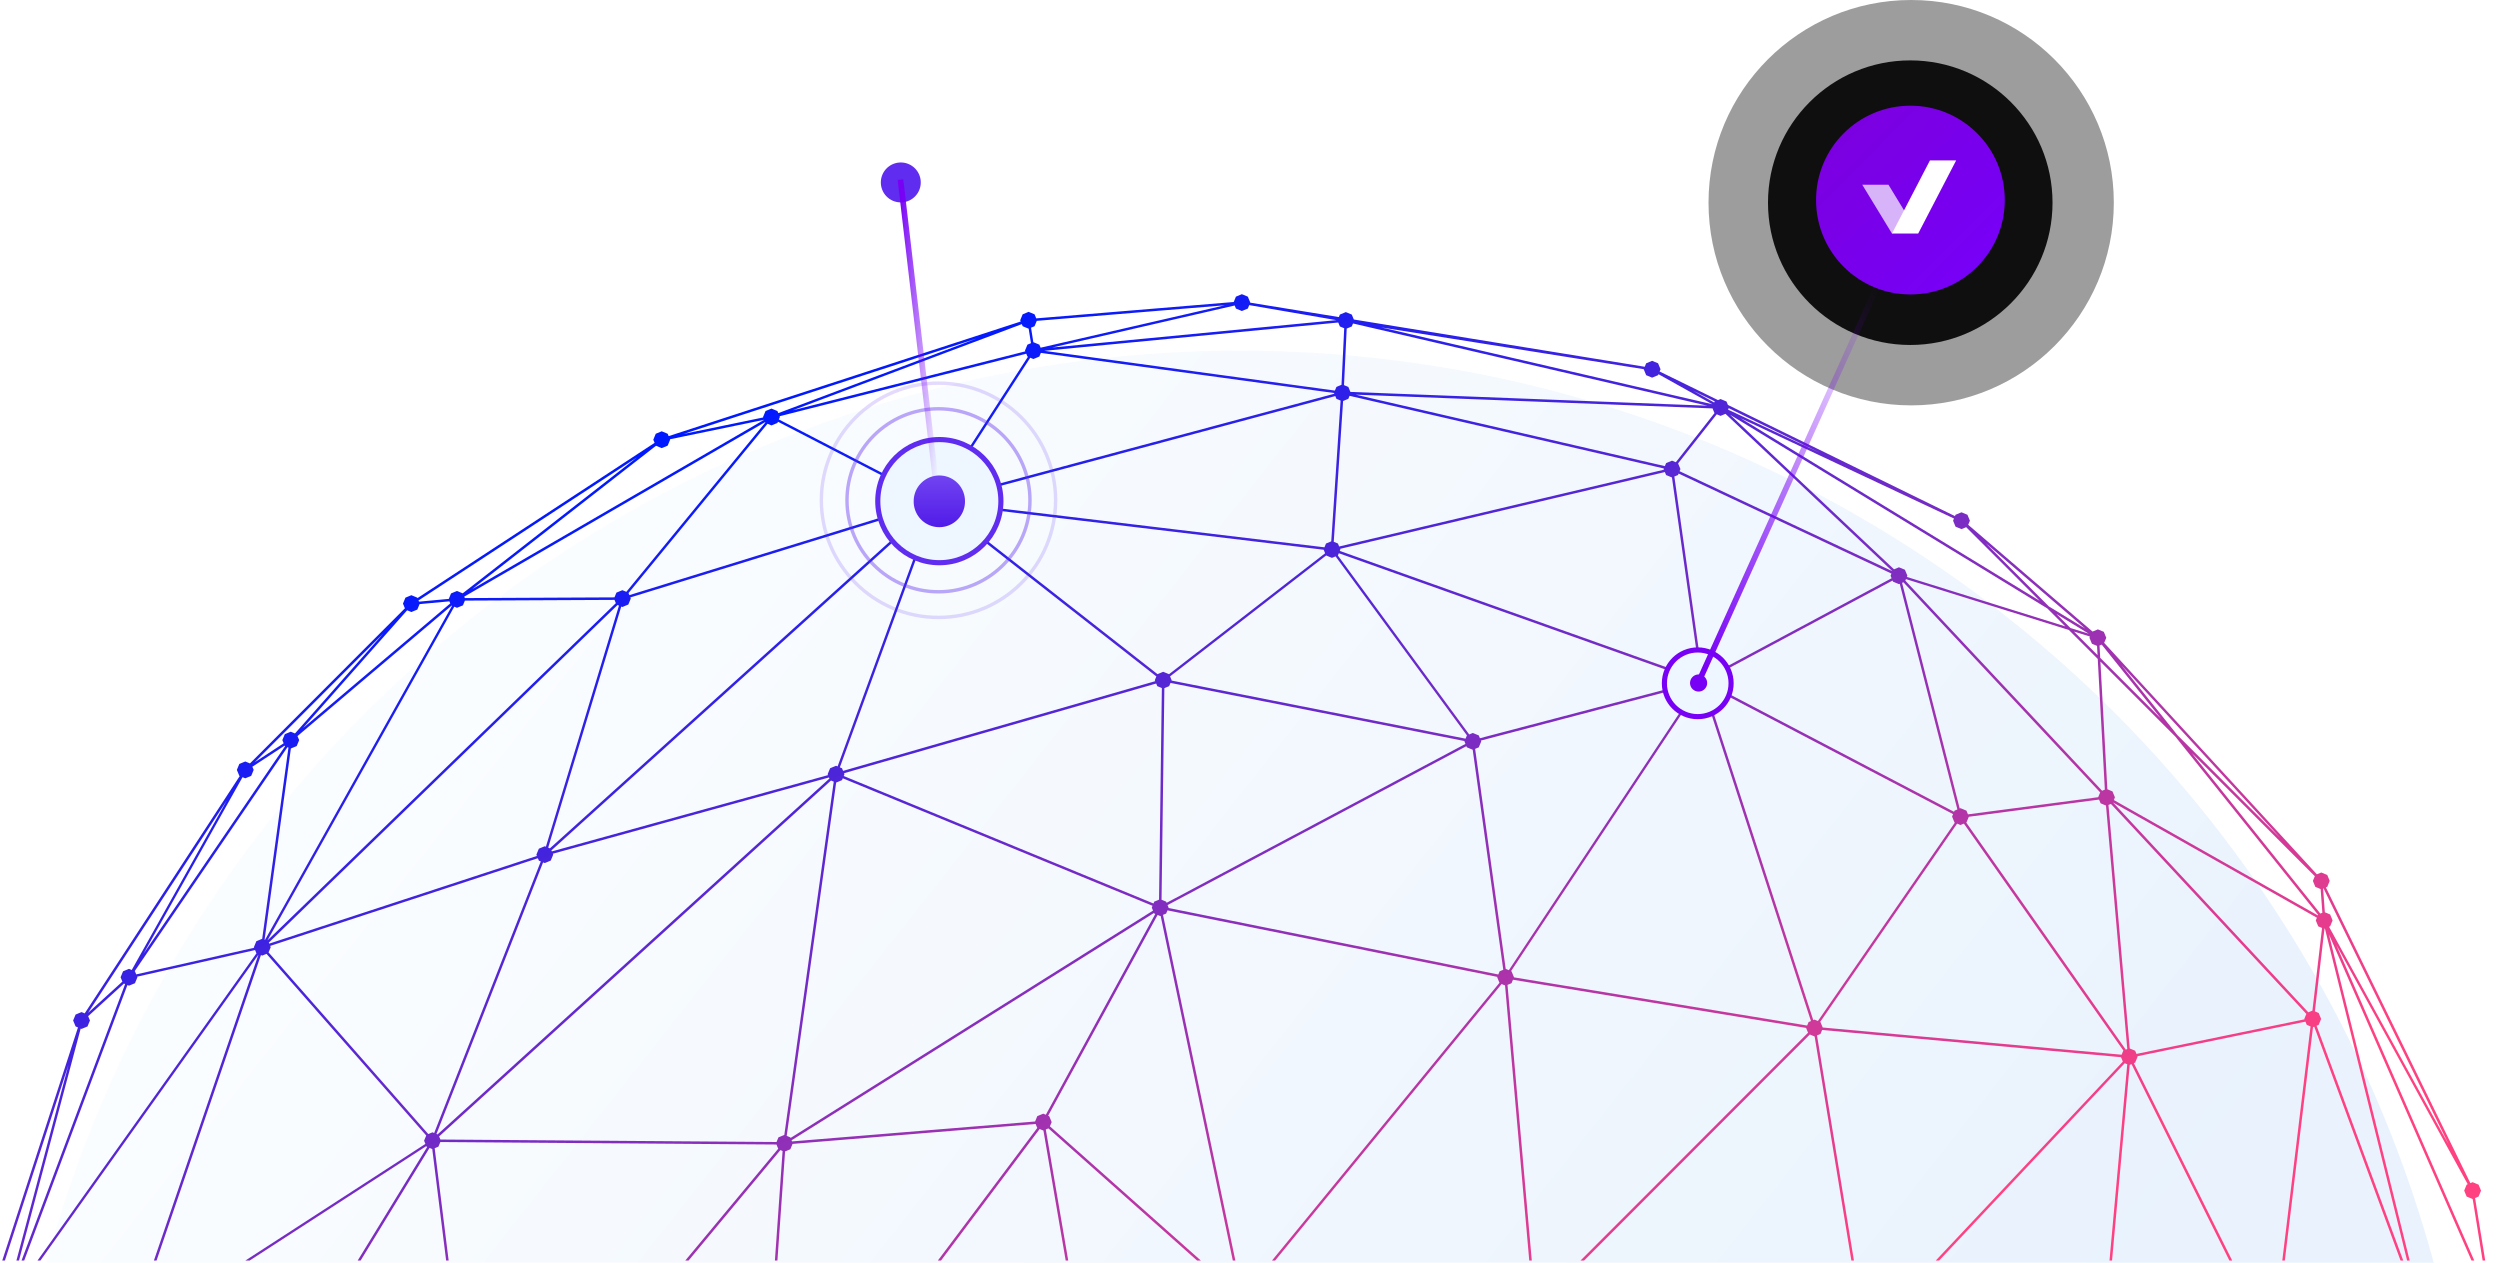 <svg xmlns="http://www.w3.org/2000/svg" xmlns:xlink="http://www.w3.org/1999/xlink" width="877" height="443" viewBox="0 0 877 443">
    <defs>
        <path id="hero-chainpoint-a" d="M0 0h877v443H0z"/>
        <linearGradient id="hero-chainpoint-b" x1="25.868%" x2="76.548%" y1="6.908%" y2="46.993%">
            <stop offset="0%" stop-color="#DBECFC"/>
            <stop offset="100%" stop-color="#64A5ED"/>
        </linearGradient>
        <linearGradient id="hero-chainpoint-d" x1="14.821%" x2="82.935%" y1="29.807%" y2="89.69%">
            <stop offset="0%" stop-color="#0019FF"/>
            <stop offset="100%" stop-color="#FF4081"/>
        </linearGradient>
        <path id="hero-chainpoint-e" d="M71.438 0c39.261 0 71.088 31.834 71.088 71.103 0 39.269-31.827 71.103-71.088 71.103-39.261 0-71.089-31.834-71.089-71.103C.35 31.834 32.177 0 71.438 0z"/>
        <filter id="hero-chainpoint-f" width="108.4%" height="108.4%" x="-4.2%" y="-4.2%" filterUnits="objectBoundingBox">
            <feGaussianBlur in="SourceAlpha" result="shadowBlurInner1" stdDeviation="6"/>
            <feOffset in="shadowBlurInner1" result="shadowOffsetInner1"/>
            <feComposite in="shadowOffsetInner1" in2="SourceAlpha" k2="-1" k3="1" operator="arithmetic" result="shadowInnerInner1"/>
            <feColorMatrix in="shadowInnerInner1" values="0 0 0 0 0.374 0 0 0 0 0.172 0 0 0 0 0.941 0 0 0 1 0"/>
        </filter>
        <path id="hero-chainpoint-g" d="M71.118 21.185c27.563 0 49.908 22.35 49.908 49.918 0 27.569-22.345 49.917-49.908 49.917-27.563 0-49.907-22.348-49.907-49.917 0-27.569 22.344-49.918 49.907-49.918z"/>
        <filter id="hero-chainpoint-h" width="112%" height="112%" x="-6%" y="-6%" filterUnits="objectBoundingBox">
            <feGaussianBlur in="SourceAlpha" result="shadowBlurInner1" stdDeviation="6"/>
            <feOffset in="shadowBlurInner1" result="shadowOffsetInner1"/>
            <feComposite in="shadowOffsetInner1" in2="SourceAlpha" k2="-1" k3="1" operator="arithmetic" result="shadowInnerInner1"/>
            <feColorMatrix in="shadowInnerInner1" values="0 0 0 0 0.374 0 0 0 0 0.172 0 0 0 0 0.941 0 0 0 1 0"/>
        </filter>
        <linearGradient id="hero-chainpoint-i" x1="100.412%" x2="0%" y1="99.428%" y2="0%">
            <stop offset="0%" stop-color="#7600FB"/>
            <stop offset="100%" stop-color="#7C00DC"/>
        </linearGradient>
        <linearGradient id="hero-chainpoint-j" x1="0%" y1="0%" y2="93.553%">
            <stop offset="0%" stop-color="#7800F5"/>
            <stop offset="100%" stop-color="#7800F5" stop-opacity="0"/>
        </linearGradient>
        <linearGradient id="hero-chainpoint-k" x1="50%" x2="50%" y1="0%" y2="100%">
            <stop offset="0%" stop-color="#7144F0"/>
            <stop offset="100%" stop-color="#511BE9"/>
        </linearGradient>
        <linearGradient id="hero-chainpoint-l" x1="3.224%" x2="96.776%" y1="96.776%" y2="-3.224%">
            <stop offset="0%" stop-color="#7800F5"/>
            <stop offset="100%" stop-color="#7800F5" stop-opacity="0"/>
        </linearGradient>
    </defs>
    <g fill="none" fill-rule="evenodd">
        <mask id="c" fill="#fff">
            <use xlink:href="#hero-chainpoint-a"/>
        </mask>
        <circle cx="435" cy="557" r="434" fill="url(#hero-chainpoint-b)" mask="url(#hero-chainpoint-c)" opacity=".378"/>
        <g mask="url(#hero-chainpoint-c)">
            <path fill="url(#hero-chainpoint-d)" fill-rule="nonzero" d="M868.253 420.26l3.559 21.94h-.906l-2.836-17.556-.654-4.037-.03.013-2.088-.865-.865-2.088.865-2.089.38-.157-46.127-83.974L867.969 442.2H867.002l-50.004-114.383L845.313 442.2H844.408l-28.833-116.473-.147.061-3.376 29.004 1.334.553.865 2.088-.865 2.088-.73.303 30.401 82.376H842.11l-30.274-82.036-.44.183-9.886 81.853H800.626l9.91-82.13-1.32-.549-.465-1.123-58.94 12.126.063.154-.864 2.089-.456.189 34.501 69.244H782.068l-34.333-68.905-.63.26L740.9 442.2H740.01l6.228-68.852-.889-.37-65.11 69.222h-1.177l65.634-69.781-.645-1.558-104.85-9.541-.58 1.4-1.212.503 12.949 78.977h-.896l-12.892-78.629-.037.015-1.643-.683-79.208 79.297h-1.254l79.839-79.924-.68-1.643.013-.034-102.85-16.902-.503 1.214-1.409.584 8.512 96.705H536.459l-8.489-96.503-1.207-.5L447.31 442.2H446.209l79.805-97.432-.806-1.945.055-.133-115.719-23.335-.464 1.121-1.102.457L433.366 442.2H432.466l-25.317-120.922-.155.064-.909-.377-38.393 70.426.369.153.864 2.089-.614 1.484 52.952 47.083H419.931l-52.145-46.366-.92.382 7.875 45.984H373.843l-7.815-45.637-.053.022-1.267-.525-34.603 46.14h-1.107l34.879-46.508-.577-1.396-85.27 6.99-.778 1.879-1.843.763-2.684 38.272h-.887l2.696-38.433-.766-.317-32.22 38.75h-1.151l32.608-39.217-.614-1.484-117.918-.87-.672 1.626-1.313.544 4.905 39.401H156.502l-4.87-39.115-.948-.393-24.18 39.508h-1.028l24.387-39.848-.234-.097-.081-.197L87.573 442.2h-1.507l63.163-40.912-.464-1.122.758-1.831-56.031-63.724-1.477.611-.475-.196L54.92 442.2H53.986L90.65 334.9 14.173 442.2h-1.018l76.842-107.813-.068-.029-.446-1.076-41.365 9.335.085.206-.864 2.088-2.086.865-.549-.228L8.491 442.2H7.547l36.34-96.99-.41-.17-12.549 11.435.628 1.517-.864 2.088-2.086.866-.302-.126L6.655 442.2h-.9l18.259-68.637L1.718 442.2h-.93l26.563-81.775-.83-.345-.865-2.088.864-2.089 2.086-.864 1.102.457 54.399-83.267-.152-.063-.864-2.088.864-2.088 2.086-.865 1.644.681 54.355-54.413-.68-1.646.863-2.088 2.086-.866 2.086.866.063.151 83.177-54.457-.457-1.103.864-2.088 2.087-.865 2.085.865.344.831 123.507-40.205-.18-.436.863-2.088 2.086-.866 2.086.866.588 1.422 69.279-5.74.78-1.881 2.081-.865 2.088.865.865 2.088-.012.029 31.077 5.049.365-.883 2.088-.865 2.083.865.718 1.736 102.054 16.579.505-1.22 2.082-.864 2.088.865.864 2.088-.328.791 20.491 10.033.897-.371 2.082.865.501 1.21 79.648 38.996.196-.477 2.088-.864 2.087.864.865 2.089-.596 1.438 43.624 37.45 1.859-.771 2.087.865.865 2.087-.738 1.784 74.613 81.192 1.553-.643 2.088.865.864 2.088-.864 2.088-.477.198 50.679 103.731.789-.326 2.088.864.864 2.089-.864 2.088-1.221.506zm-54.177-108.38l-1.857-.769-.864-2.088.682-1.647-43.17-43.215 45.107 56.325.71-.295-.608-8.31zm-80.232-86.055l-.864-2.088.18-.433-5.601-1.748 8.259 8.268-.177-3.252-1.797-.747zm-258.277-87.381l108.466 25.071.435-1.05 2.082-.866 1.333.553 13.561-17.224-.685-1.656-125.192-4.828zm-1.365-23.92l-1.778.739-.948 19.841 1.513.628.726 1.754 125.213 4.83-124.292-28.84-.434 1.048zm-4.17 0l-.575-1.387-103.121 9.934 101.95 13.946.533-1.285 1.777-.736.948-19.845-1.513-.627zm-104.901 9.274l-.531 1.284-2.086.865-1.104-.458-31.303 48.43.18.074.4.965 137.391-36.836-.106-.256-102.841-14.068zm-217.945 88.126l-.79 1.911-2.087.865-1.485-.615-36.49 41.296 51.617-43.696-.302-.73-10.463.969zm-43.103 49.797l-2.046.848-9.219 67.08.146.061 65.615-117.212-.148-.061-54.071 45.776.587 1.42-.864 2.088zm47.632 135.492l.59.245 37.405-95.273-.683-.284-.346-.836-93.903 30.755.186.45-.757 1.832 56.031 63.724 1.477-.613zm121.365 1.775l2.051-.85 17.344-123.93-.968-.4-137.469 124.846.452 1.09 117.917.869.673-1.625zm4.172 0l.085.204 127.143-79.75-.436-1.054.263-.635-108.665-44.721-.269.649-2.051.85-17.344 123.929 1.274.528zM404.908 316.3l1.68-.697.989-74.235-1.607-.666-.38-.919-109.496 31.463.143.346-.262.635 108.665 44.72.268-.647zm4.172 0l.166.4 104.836-55.737-.366-.883.05-.122L410.61 239.57l-.468 1.132-1.68.697-.988 74.234 1.606.667zm119.118 23.585l1.109.46 65.811-99.228-.161-.067-.406-.98-75.055 19.72.12.29-.865 2.088-1.278.53 10.725 77.187zm218.05 28.12l-7.467-85.422-1.892-.784-.538-1.3-45.687 6.02-.837 2.032-.062.026 55.968 79.642.514-.213zm63.507-12.884l1.441-.598 3.376-29-1.334-.555-.865-2.088.39-.943-71.522-40.441 68.514 73.625zM599.636 239.823l85.846 44.962.17-.41 1.001-.415-20.217-79.162-.278.115-2.087-.864-.161-.392-64.286 34.413.367.892-.355.861zm68.078-35.554l-.47.195 20.218 79.16.278-.115 2.087.866.536 1.301 45.684-6.02.695-1.678-69.028-73.709zM744.84 368.59l.058-.024-55.968-79.643-1.19.493-1.19-.493-48.036 69.577.107.045.789 1.906 104.85 9.541.58-1.402zm-108.307-10.91l1.19.493 48.035-69.578-.106-.044-.864-2.088.356-.86-85.844-44.961-.168.408-.84.347 37.804 116.464.437-.182zm27.045-154.828l-.367-.89.309-.751-74.667-35.09-.215.52-1.271.527 9.705 68.852 2.06.853.162.395 64.284-34.416zm-190.154-63.994l-.435 1.051-1.831.76-3.28 49.392 1.463.607.431 1.042 113.924-26.931-.093-.227.085-.206-110.264-25.488zm-4.605 1.051l-.4-.966-137.392 36.838.084.204 133.509 16.01.546-1.327 1.836-.761 3.28-49.392-1.463-.606zm-196.1 8.463l-2.086.865-1.393-.577-48.76 59.389.297.72 104.639-32.29-.165-.398.356-.86-52.709-27.283-.179.434zm-109.634 62.322l-.686 1.658-2.086.866-.949-.394-65.54 117.078 122.22-118.317-.474-1.143-52.485.252zm351.496 47.297l.028-.011-46.088-62.796-1.268.525-2.041-.845-54.757 42.417.551 1.333-.05.122 103.156 20.387.469-1.132zm80.376-21.118l1.275-.528-9.71-68.85-2.054-.853-.432-1.044-113.924 26.933.093.225-.21.506 124.645 44.375.317-.764zm-130.103-42.785l-.508-1.235-133.51-16.01-.231.56 75.454 59.086 1.997-.828 2.042.846 54.756-42.419zm-59.201 43.205l-75.455-59.086-1.997.828-.541-.225-33.04 90.382.753.312.38.919 109.496-31.464-.143-.345.547-1.32zm-185.236-25.22l-2.085.866-.394-.163-25.628 84.58.592.246 132.972-120.016-.119-.287-104.638 32.29.164.397-.864 2.088zm70.784 57.43l2.086-.864.542.224 33.04-90.381-.457-.19L193.44 298.309l.15.363 96.88-26.759-.133-.32.864-2.088zm-102.174 28.222l2.086-.865.393.163 25.629-84.58-.494-.205L94.303 330.671l.143.346 93.902-30.755-.186-.45.865-2.087zm327.637-40.599l2.087.865.405.98 75.056-19.719-.12-.29.209-.506-124.644-44.376-.316.764-.032.013 46.087 62.796 1.268-.527zm-363.17 140.825l137.47-124.846-.155-.371-96.879 26.758.133.32-.864 2.09-2.086.864-.592-.245-37.404 95.274.377.156zm9.58-188.143l52.485-.252.687-1.66 2.086-.864 1.392.578 48.76-59.39-.06-.143-105.561 61.22.211.51zm110.153-62.664l52.709 27.283.18-.434 2.085-.864 1.105.458 31.301-48.43-.18-.075-.412-.998-86.541 21.937.108.263-.355.86zm332.073-1.97l-1.727.717-1.334-.553-13.56 17.225.823 1.99-.31.75 74.658 35.083-58.55-55.212zm59.13 54.55l1.728-.716 2.087.864.865 2.09-.18.433 55.563 17.343-6.303-6.31-111.246-67.913 57.485 54.208zm4.184 3.434l-.223.54 69.03 73.705.963-.4-2.494-45.856-10.147-10.158-57.129-17.83zm67.906 23.287l.235 4.316 21.34 21.363-20.816-25.994-.76.315zm.306 5.64l2.437 44.791 1.796.747.864 2.088-.39.943 71.568 40.467.084-.202-50.038-62.485-26.32-26.35zm71.59 125.502l-.064-.154.72-1.742-68.552-73.668-.868.36 7.466 85.423 1.892.784.465 1.123 58.94-12.126zm-174.468 2.172l.503-1.214.834-.347-37.8-116.466-.44.183-1.152-.477-65.81 99.228.164.068.865 2.089-.014.034 102.85 16.902zm-108.34-17.903l.465-1.122 1.278-.53-10.725-77.187-2.045-.85-.166-.4-104.837 55.738.366.883-.055.132 115.72 23.336zm-120.33-21.227l-.37-.153-.084-.204-127.145 79.75.162.39 85.271-6.99.777-1.878 2.086-.865.909.377 38.393-70.427zM89.148 332.476l-.085-.206.865-2.088 2.046-.849 9.218-67.08-.35-.146-53.605 78.586.1.041.446 1.077 41.365-9.335zm-58.27 22.846L42.93 344.34l-.627-1.517.864-2.089 2.086-.865.963.4 33.312-59.412-48.649 74.465zm19.474-20.758l49.658-72.801-.1-.042-.066-.16-11.313 7.406.46 1.111-.865 2.088-2.086.865-.963-.399-34.725 61.932zm38.996-67.171l10.158-6.65-.46-1.11.864-2.089 2.086-.865 1.486.617 31-35.086-45.134 45.183zm57.454-56.75l.17.414 10.463-.969.79-1.911 2.087-.866 2.002.83 61.106-47.661-76.618 50.164zm87.411-54.305l-2.085.865-2.003-.83-64.447 50.268 102.4-59.387-33.065 6.84.064.156-.864 2.088zm5.563-4.112l27.97-5.787-.064-.155.864-2.089 2.086-.864 2.086.864.303.733 69.59-26.178-102.835 33.476zm38.302-8.286l81.594-20.683-.11-.263.865-2.088 1.233-.512-.804-5.099-.023.01-2.086-.866-.303-.731-80.366 30.232zm85.62-31.381l-.779 1.88-1.233.512.805 5.099.022-.01 2.086.866.442 1.068 64.62-14.88-65.964 5.465zm74.534-5.519l-.497 1.202-2.088.864-2.082-.864-.443-1.07-64.024 14.743 99.72-9.606-30.586-5.269zm143.416 24.58l-2.088.865-2.082-.864-.865-2.09.009-.02-92.142-14.66 116.191 26.96-18.879-10.54-.144.35zm12.228 5.414l7.463 4.167.145-.35.1-.043-7.708-3.774zm12.544 6.142l-.219.528 32.516 15.285-32.297-15.813zm4.209 3.551l104.904 64.042-25.802-25.83-1.644.682-2.088-.865-.86-2.088.316-.766-74.826-35.175zm85.92 43.786l22.187 22.211 12.756 7.788-34.943-29.999zm24.844 24.871l4.915 4.921 6.436 2.008-11.351-6.929zm22.815 17.984l19.606 24.483 36.192 36.231-55.798-60.714zm70.887 78.281l-.147.061.608 8.315 1.85.766.865 2.089-.864 2.088-.376.155 42.058 76.575-43.994-90.049z"/>
            <path fill="#DCEAFA" d="M595.567 228.6c6.46 0 11.698 5.238 11.698 11.7 0 6.462-5.237 11.7-11.698 11.7-6.46 0-11.697-5.238-11.697-11.7 0-6.462 5.237-11.7 11.697-11.7z"/>
            <path stroke="#5F2CF0" stroke-width="1.2" d="M329.221 134.4c22.695 0 41.092 18.401 41.092 41.1 0 22.7-18.397 41.1-41.092 41.1-22.694 0-41.091-18.4-41.091-41.1 0-22.699 18.397-41.1 41.091-41.1z" opacity=".175"/>
            <path fill="#EEF7FF" stroke="#7800F5" stroke-width="1.8" d="M595.567 228c6.46 0 11.698 5.238 11.698 11.7 0 6.462-5.237 11.7-11.698 11.7-6.46 0-11.697-5.238-11.697-11.7 0-6.462 5.237-11.7 11.697-11.7z"/>
            <path fill="#0045D2" d="M329.521 166.8c4.97 0 8.998 4.03 8.998 9a8.999 8.999 0 1 1-17.996 0 9 9 0 0 1 8.998-9z"/>
            <path fill="#7800F5" d="M595.868 236.6a3 3 0 1 1 0 6 3 3 0 0 1 0-6z"/>
            <g opacity=".384" transform="translate(599)">
                <use fill="#FFF" fill-opacity="0" xlink:href="#hero-chainpoint-e"/>
                <use fill="#000" filter="url(#hero-chainpoint-f)" xlink:href="#hero-chainpoint-e"/>
            </g>
            <g opacity=".9" transform="translate(599)">
                <use fill="#FFF" fill-opacity="0" xlink:href="#hero-chainpoint-g"/>
                <use fill="#000" filter="url(#hero-chainpoint-h)" xlink:href="#hero-chainpoint-g"/>
            </g>
            <path fill="url(#hero-chainpoint-i)" fill-rule="nonzero" d="M71.176 37.074c18.282 0 33.102 14.823 33.102 33.109 0 18.285-14.82 33.108-33.102 33.108-18.282 0-33.102-14.823-33.102-33.108 0-18.286 14.82-33.109 33.102-33.109z" transform="translate(599)"/>
            <g fill="#FFF" fill-rule="nonzero">
                <path fill-opacity=".7" d="M653.287 64.814l10.421 17.117 6.728-4.047-7.958-13.07z"/>
                <path d="M677.031 56.26h9.192L672.9 81.93h-9.191z"/>
            </g>
            <g>
                <path fill="#EEF7FF" stroke="#5F2CF0" stroke-width="1.8" d="M329.521 154.2c11.927 0 21.596 9.67 21.596 21.6 0 11.93-9.669 21.6-21.596 21.6s-21.595-9.67-21.595-21.6c0-11.93 9.668-21.6 21.595-21.6z"/>
                <path stroke="#5F2CF0" stroke-width="1.2" d="M329.221 143.4c17.725 0 32.094 14.372 32.094 32.1 0 17.729-14.37 32.1-32.094 32.1-17.725 0-32.093-14.371-32.093-32.1 0-17.728 14.368-32.1 32.093-32.1z" opacity=".412"/>
                <path fill="#5F2CF0" d="M316 57a7 7 0 0 1 7 7.001A7 7 0 1 1 316 57z"/>
                <path stroke="url(#hero-chainpoint-j)" stroke-linecap="square" stroke-width="2" d="M19 7l13 111" transform="translate(297 57)"/>
                <path fill="url(#hero-chainpoint-k)" fill-rule="nonzero" d="M32.521 109.8c4.97 0 8.998 4.03 8.998 9a8.999 8.999 0 1 1-17.996 0 9 9 0 0 1 8.998-9z" transform="translate(297 57)"/>
            </g>
            <path stroke="url(#hero-chainpoint-l)" stroke-linecap="square" stroke-width="2" d="M596 239l62.5-138.5"/>
        </g>
    </g>
</svg>
